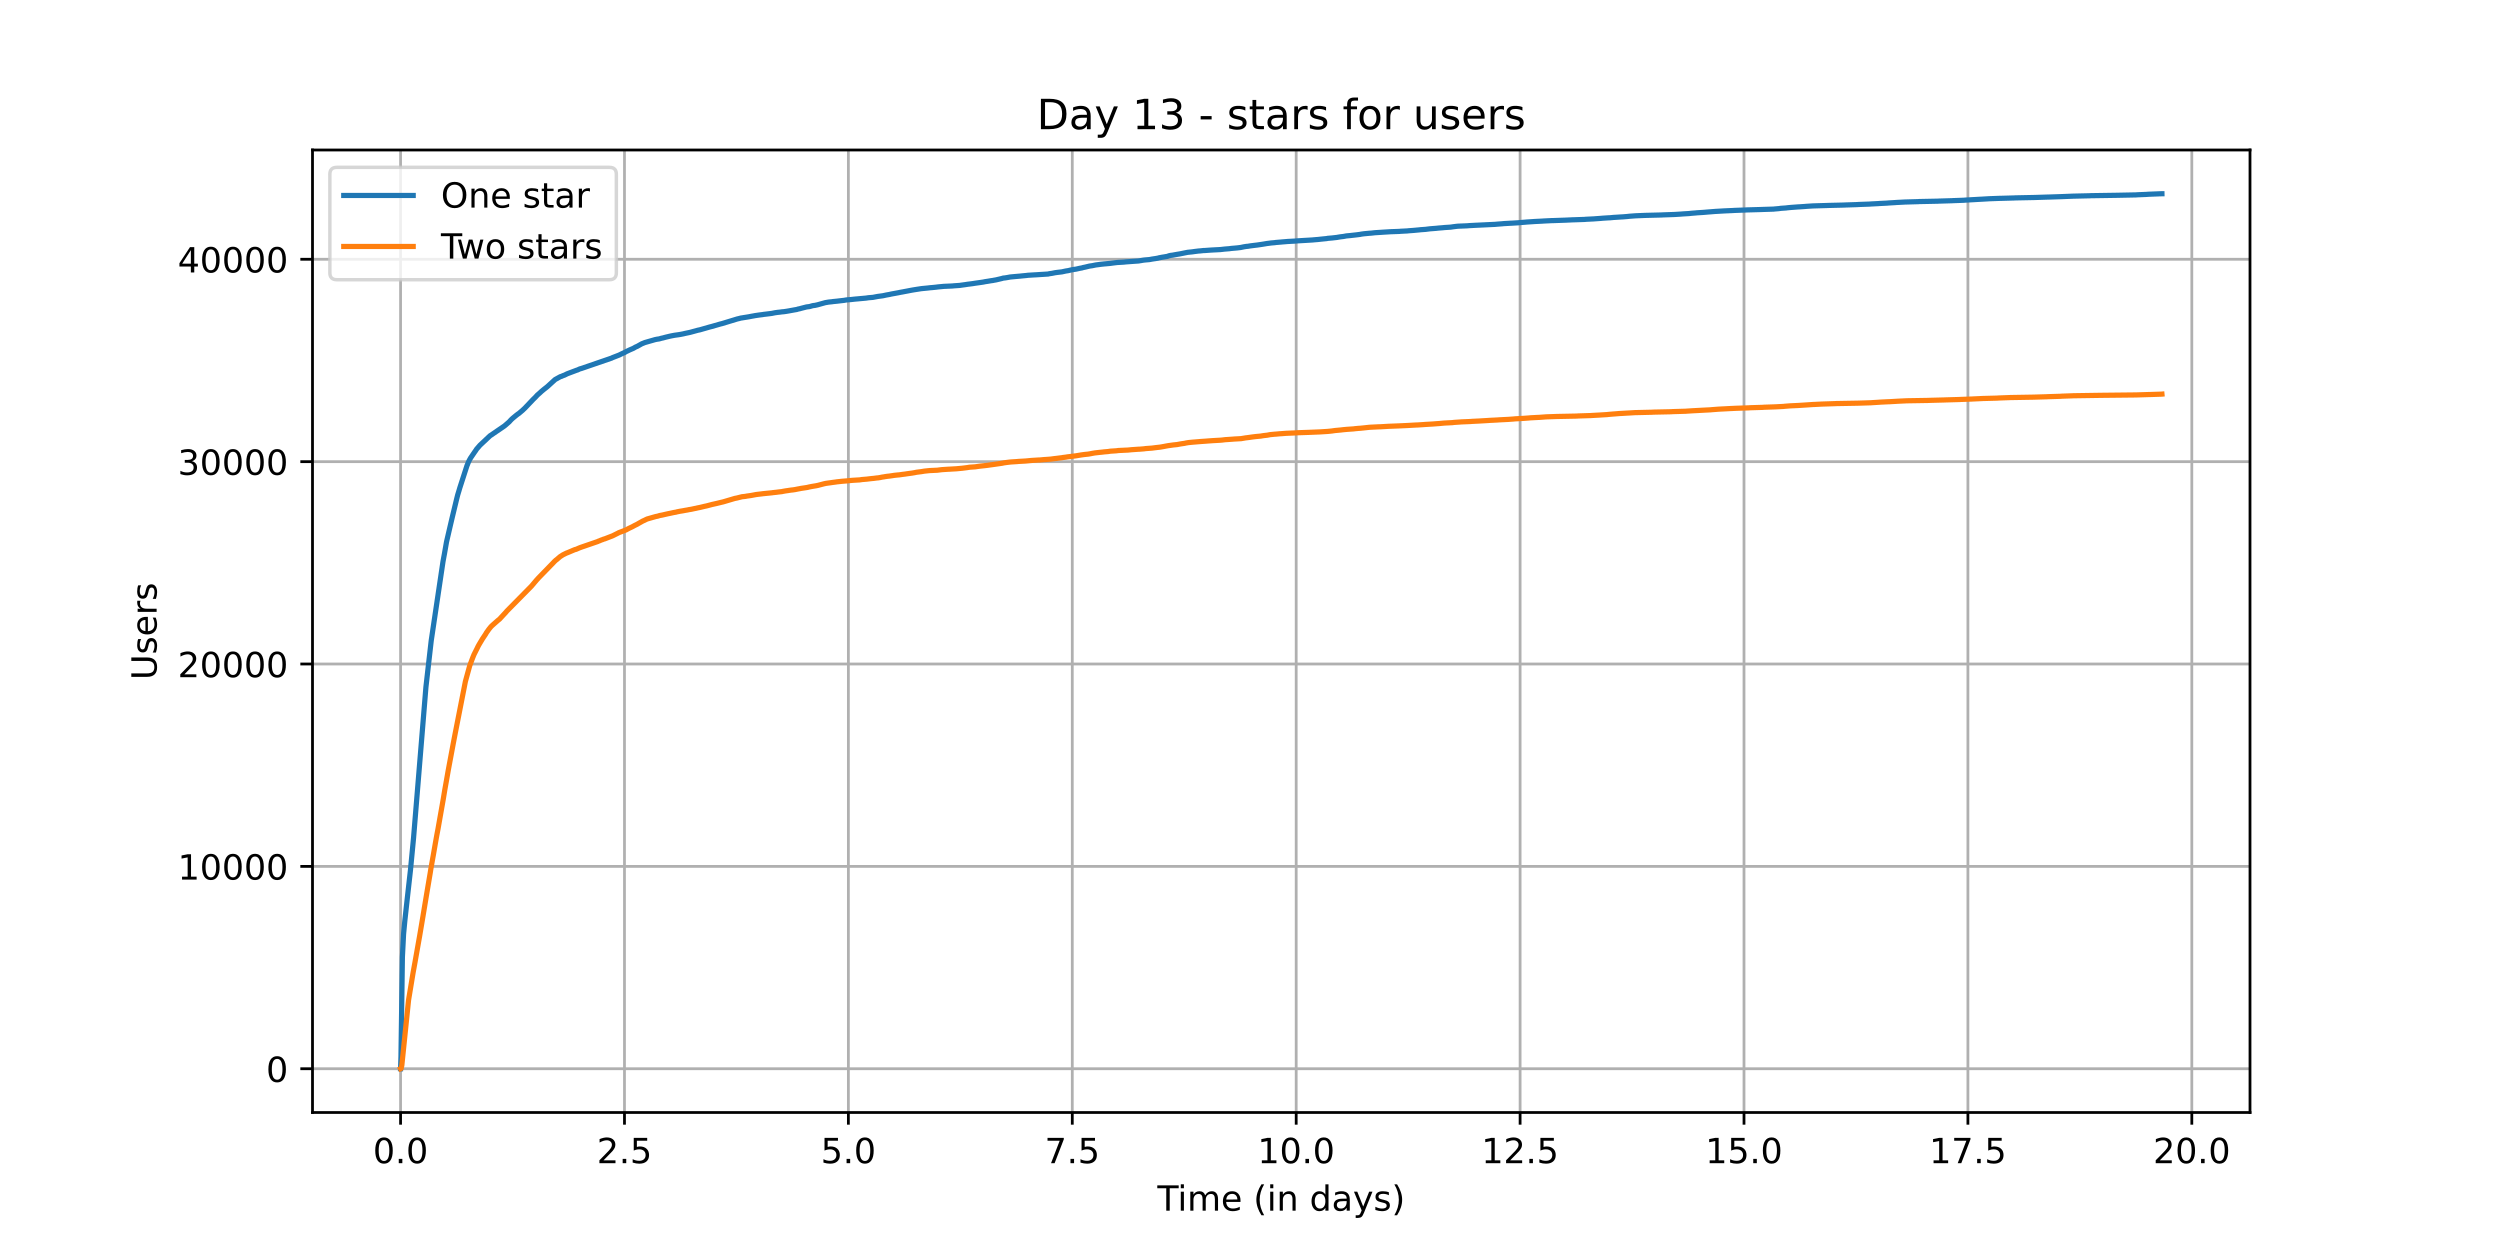 <?xml version="1.0" encoding="utf-8" standalone="no"?>
<!DOCTYPE svg PUBLIC "-//W3C//DTD SVG 1.1//EN"
  "http://www.w3.org/Graphics/SVG/1.1/DTD/svg11.dtd">
<!-- Created with matplotlib (https://matplotlib.org/) -->
<svg height="360pt" version="1.1" viewBox="0 0 720 360" width="720pt" xmlns="http://www.w3.org/2000/svg" xmlns:xlink="http://www.w3.org/1999/xlink">
 <defs>
  <style type="text/css">*{stroke-linecap:butt;stroke-linejoin:round;}</style>
 </defs>
 <g id="figure_1">
  <g id="patch_1">
   <path d="M 0 360 
L 720 360 
L 720 0 
L 0 0 
z
" style="fill:#ffffff;"/>
  </g>
  <g id="axes_1">
   <g id="patch_2">
    <path d="M 90 320.4 
L 648 320.4 
L 648 43.2 
L 90 43.2 
z
" style="fill:#ffffff;"/>
   </g>
   <g id="matplotlib.axis_1">
    <g id="xtick_1">
     <g id="line2d_1">
      <path clip-path="url(#p077956a9ea)" d="M 115.364 320.4 
L 115.364 43.2 
" style="fill:none;stroke:#b0b0b0;stroke-linecap:square;stroke-width:0.8;"/>
     </g>
     <g id="line2d_2">
      <defs>
       <path d="M 0 0 
L 0 3.5 
" id="m0fccf41018" style="stroke:#000000;stroke-width:0.8;"/>
      </defs>
      <g>
       <use style="stroke:#000000;stroke-width:0.8;" x="115.364" xlink:href="#m0fccf41018" y="320.4"/>
      </g>
     </g>
     <g id="text_1">
      <!-- 0.0 -->
      <g transform="translate(107.412 334.998)scale(0.1 -0.1)">
       <defs>
        <path d="M 31.781 66.406 
Q 24.172 66.406 20.328 58.906 
Q 16.5 51.422 16.5 36.375 
Q 16.5 21.391 20.328 13.891 
Q 24.172 6.391 31.781 6.391 
Q 39.453 6.391 43.281 13.891 
Q 47.125 21.391 47.125 36.375 
Q 47.125 51.422 43.281 58.906 
Q 39.453 66.406 31.781 66.406 
z
M 31.781 74.219 
Q 44.047 74.219 50.516 64.516 
Q 56.984 54.828 56.984 36.375 
Q 56.984 17.969 50.516 8.266 
Q 44.047 -1.422 31.781 -1.422 
Q 19.531 -1.422 13.062 8.266 
Q 6.594 17.969 6.594 36.375 
Q 6.594 54.828 13.062 64.516 
Q 19.531 74.219 31.781 74.219 
z
" id="DejaVuSans-48"/>
        <path d="M 10.688 12.406 
L 21 12.406 
L 21 0 
L 10.688 0 
z
" id="DejaVuSans-46"/>
       </defs>
       <use xlink:href="#DejaVuSans-48"/>
       <use x="63.623" xlink:href="#DejaVuSans-46"/>
       <use x="95.41" xlink:href="#DejaVuSans-48"/>
      </g>
     </g>
    </g>
    <g id="xtick_2">
     <g id="line2d_3">
      <path clip-path="url(#p077956a9ea)" d="M 179.849 320.4 
L 179.849 43.2 
" style="fill:none;stroke:#b0b0b0;stroke-linecap:square;stroke-width:0.8;"/>
     </g>
     <g id="line2d_4">
      <g>
       <use style="stroke:#000000;stroke-width:0.8;" x="179.849" xlink:href="#m0fccf41018" y="320.4"/>
      </g>
     </g>
     <g id="text_2">
      <!-- 2.5 -->
      <g transform="translate(171.897 334.998)scale(0.1 -0.1)">
       <defs>
        <path d="M 19.188 8.297 
L 53.609 8.297 
L 53.609 0 
L 7.328 0 
L 7.328 8.297 
Q 12.938 14.109 22.625 23.891 
Q 32.328 33.688 34.812 36.531 
Q 39.547 41.844 41.422 45.531 
Q 43.312 49.219 43.312 52.781 
Q 43.312 58.594 39.234 62.25 
Q 35.156 65.922 28.609 65.922 
Q 23.969 65.922 18.812 64.312 
Q 13.672 62.703 7.812 59.422 
L 7.812 69.391 
Q 13.766 71.781 18.938 73 
Q 24.125 74.219 28.422 74.219 
Q 39.75 74.219 46.484 68.547 
Q 53.219 62.891 53.219 53.422 
Q 53.219 48.922 51.531 44.891 
Q 49.859 40.875 45.406 35.406 
Q 44.188 33.984 37.641 27.219 
Q 31.109 20.453 19.188 8.297 
z
" id="DejaVuSans-50"/>
        <path d="M 10.797 72.906 
L 49.516 72.906 
L 49.516 64.594 
L 19.828 64.594 
L 19.828 46.734 
Q 21.969 47.469 24.109 47.828 
Q 26.266 48.188 28.422 48.188 
Q 40.625 48.188 47.75 41.5 
Q 54.891 34.812 54.891 23.391 
Q 54.891 11.625 47.562 5.094 
Q 40.234 -1.422 26.906 -1.422 
Q 22.312 -1.422 17.547 -0.641 
Q 12.797 0.141 7.719 1.703 
L 7.719 11.625 
Q 12.109 9.234 16.797 8.062 
Q 21.484 6.891 26.703 6.891 
Q 35.156 6.891 40.078 11.328 
Q 45.016 15.766 45.016 23.391 
Q 45.016 31 40.078 35.438 
Q 35.156 39.891 26.703 39.891 
Q 22.75 39.891 18.812 39.016 
Q 14.891 38.141 10.797 36.281 
z
" id="DejaVuSans-53"/>
       </defs>
       <use xlink:href="#DejaVuSans-50"/>
       <use x="63.623" xlink:href="#DejaVuSans-46"/>
       <use x="95.41" xlink:href="#DejaVuSans-53"/>
      </g>
     </g>
    </g>
    <g id="xtick_3">
     <g id="line2d_5">
      <path clip-path="url(#p077956a9ea)" d="M 244.333 320.4 
L 244.333 43.2 
" style="fill:none;stroke:#b0b0b0;stroke-linecap:square;stroke-width:0.8;"/>
     </g>
     <g id="line2d_6">
      <g>
       <use style="stroke:#000000;stroke-width:0.8;" x="244.333" xlink:href="#m0fccf41018" y="320.4"/>
      </g>
     </g>
     <g id="text_3">
      <!-- 5.0 -->
      <g transform="translate(236.382 334.998)scale(0.1 -0.1)">
       <use xlink:href="#DejaVuSans-53"/>
       <use x="63.623" xlink:href="#DejaVuSans-46"/>
       <use x="95.41" xlink:href="#DejaVuSans-48"/>
      </g>
     </g>
    </g>
    <g id="xtick_4">
     <g id="line2d_7">
      <path clip-path="url(#p077956a9ea)" d="M 308.818 320.4 
L 308.818 43.2 
" style="fill:none;stroke:#b0b0b0;stroke-linecap:square;stroke-width:0.8;"/>
     </g>
     <g id="line2d_8">
      <g>
       <use style="stroke:#000000;stroke-width:0.8;" x="308.818" xlink:href="#m0fccf41018" y="320.4"/>
      </g>
     </g>
     <g id="text_4">
      <!-- 7.5 -->
      <g transform="translate(300.867 334.998)scale(0.1 -0.1)">
       <defs>
        <path d="M 8.203 72.906 
L 55.078 72.906 
L 55.078 68.703 
L 28.609 0 
L 18.312 0 
L 43.219 64.594 
L 8.203 64.594 
z
" id="DejaVuSans-55"/>
       </defs>
       <use xlink:href="#DejaVuSans-55"/>
       <use x="63.623" xlink:href="#DejaVuSans-46"/>
       <use x="95.41" xlink:href="#DejaVuSans-53"/>
      </g>
     </g>
    </g>
    <g id="xtick_5">
     <g id="line2d_9">
      <path clip-path="url(#p077956a9ea)" d="M 373.303 320.4 
L 373.303 43.2 
" style="fill:none;stroke:#b0b0b0;stroke-linecap:square;stroke-width:0.8;"/>
     </g>
     <g id="line2d_10">
      <g>
       <use style="stroke:#000000;stroke-width:0.8;" x="373.303" xlink:href="#m0fccf41018" y="320.4"/>
      </g>
     </g>
     <g id="text_5">
      <!-- 10.0 -->
      <g transform="translate(362.171 334.998)scale(0.1 -0.1)">
       <defs>
        <path d="M 12.406 8.297 
L 28.516 8.297 
L 28.516 63.922 
L 10.984 60.406 
L 10.984 69.391 
L 28.422 72.906 
L 38.281 72.906 
L 38.281 8.297 
L 54.391 8.297 
L 54.391 0 
L 12.406 0 
z
" id="DejaVuSans-49"/>
       </defs>
       <use xlink:href="#DejaVuSans-49"/>
       <use x="63.623" xlink:href="#DejaVuSans-48"/>
       <use x="127.246" xlink:href="#DejaVuSans-46"/>
       <use x="159.033" xlink:href="#DejaVuSans-48"/>
      </g>
     </g>
    </g>
    <g id="xtick_6">
     <g id="line2d_11">
      <path clip-path="url(#p077956a9ea)" d="M 437.788 320.4 
L 437.788 43.2 
" style="fill:none;stroke:#b0b0b0;stroke-linecap:square;stroke-width:0.8;"/>
     </g>
     <g id="line2d_12">
      <g>
       <use style="stroke:#000000;stroke-width:0.8;" x="437.788" xlink:href="#m0fccf41018" y="320.4"/>
      </g>
     </g>
     <g id="text_6">
      <!-- 12.5 -->
      <g transform="translate(426.655 334.998)scale(0.1 -0.1)">
       <use xlink:href="#DejaVuSans-49"/>
       <use x="63.623" xlink:href="#DejaVuSans-50"/>
       <use x="127.246" xlink:href="#DejaVuSans-46"/>
       <use x="159.033" xlink:href="#DejaVuSans-53"/>
      </g>
     </g>
    </g>
    <g id="xtick_7">
     <g id="line2d_13">
      <path clip-path="url(#p077956a9ea)" d="M 502.273 320.4 
L 502.273 43.2 
" style="fill:none;stroke:#b0b0b0;stroke-linecap:square;stroke-width:0.8;"/>
     </g>
     <g id="line2d_14">
      <g>
       <use style="stroke:#000000;stroke-width:0.8;" x="502.273" xlink:href="#m0fccf41018" y="320.4"/>
      </g>
     </g>
     <g id="text_7">
      <!-- 15.0 -->
      <g transform="translate(491.14 334.998)scale(0.1 -0.1)">
       <use xlink:href="#DejaVuSans-49"/>
       <use x="63.623" xlink:href="#DejaVuSans-53"/>
       <use x="127.246" xlink:href="#DejaVuSans-46"/>
       <use x="159.033" xlink:href="#DejaVuSans-48"/>
      </g>
     </g>
    </g>
    <g id="xtick_8">
     <g id="line2d_15">
      <path clip-path="url(#p077956a9ea)" d="M 566.758 320.4 
L 566.758 43.2 
" style="fill:none;stroke:#b0b0b0;stroke-linecap:square;stroke-width:0.8;"/>
     </g>
     <g id="line2d_16">
      <g>
       <use style="stroke:#000000;stroke-width:0.8;" x="566.758" xlink:href="#m0fccf41018" y="320.4"/>
      </g>
     </g>
     <g id="text_8">
      <!-- 17.5 -->
      <g transform="translate(555.625 334.998)scale(0.1 -0.1)">
       <use xlink:href="#DejaVuSans-49"/>
       <use x="63.623" xlink:href="#DejaVuSans-55"/>
       <use x="127.246" xlink:href="#DejaVuSans-46"/>
       <use x="159.033" xlink:href="#DejaVuSans-53"/>
      </g>
     </g>
    </g>
    <g id="xtick_9">
     <g id="line2d_17">
      <path clip-path="url(#p077956a9ea)" d="M 631.243 320.4 
L 631.243 43.2 
" style="fill:none;stroke:#b0b0b0;stroke-linecap:square;stroke-width:0.8;"/>
     </g>
     <g id="line2d_18">
      <g>
       <use style="stroke:#000000;stroke-width:0.8;" x="631.243" xlink:href="#m0fccf41018" y="320.4"/>
      </g>
     </g>
     <g id="text_9">
      <!-- 20.0 -->
      <g transform="translate(620.11 334.998)scale(0.1 -0.1)">
       <use xlink:href="#DejaVuSans-50"/>
       <use x="63.623" xlink:href="#DejaVuSans-48"/>
       <use x="127.246" xlink:href="#DejaVuSans-46"/>
       <use x="159.033" xlink:href="#DejaVuSans-48"/>
      </g>
     </g>
    </g>
    <g id="text_10">
     <!-- Time (in days) -->
     <g transform="translate(333.327 348.677)scale(0.1 -0.1)">
      <defs>
       <path d="M -0.297 72.906 
L 61.375 72.906 
L 61.375 64.594 
L 35.5 64.594 
L 35.5 0 
L 25.594 0 
L 25.594 64.594 
L -0.297 64.594 
z
" id="DejaVuSans-84"/>
       <path d="M 9.422 54.688 
L 18.406 54.688 
L 18.406 0 
L 9.422 0 
z
M 9.422 75.984 
L 18.406 75.984 
L 18.406 64.594 
L 9.422 64.594 
z
" id="DejaVuSans-105"/>
       <path d="M 52 44.188 
Q 55.375 50.25 60.062 53.125 
Q 64.75 56 71.094 56 
Q 79.641 56 84.281 50.016 
Q 88.922 44.047 88.922 33.016 
L 88.922 0 
L 79.891 0 
L 79.891 32.719 
Q 79.891 40.578 77.094 44.375 
Q 74.312 48.188 68.609 48.188 
Q 61.625 48.188 57.562 43.547 
Q 53.516 38.922 53.516 30.906 
L 53.516 0 
L 44.484 0 
L 44.484 32.719 
Q 44.484 40.625 41.703 44.406 
Q 38.922 48.188 33.109 48.188 
Q 26.219 48.188 22.156 43.531 
Q 18.109 38.875 18.109 30.906 
L 18.109 0 
L 9.078 0 
L 9.078 54.688 
L 18.109 54.688 
L 18.109 46.188 
Q 21.188 51.219 25.484 53.609 
Q 29.781 56 35.688 56 
Q 41.656 56 45.828 52.969 
Q 50 49.953 52 44.188 
z
" id="DejaVuSans-109"/>
       <path d="M 56.203 29.594 
L 56.203 25.203 
L 14.891 25.203 
Q 15.484 15.922 20.484 11.062 
Q 25.484 6.203 34.422 6.203 
Q 39.594 6.203 44.453 7.469 
Q 49.312 8.734 54.109 11.281 
L 54.109 2.781 
Q 49.266 0.734 44.188 -0.344 
Q 39.109 -1.422 33.891 -1.422 
Q 20.797 -1.422 13.156 6.188 
Q 5.516 13.812 5.516 26.812 
Q 5.516 40.234 12.766 48.109 
Q 20.016 56 32.328 56 
Q 43.359 56 49.781 48.891 
Q 56.203 41.797 56.203 29.594 
z
M 47.219 32.234 
Q 47.125 39.594 43.094 43.984 
Q 39.062 48.391 32.422 48.391 
Q 24.906 48.391 20.391 44.141 
Q 15.875 39.891 15.188 32.172 
z
" id="DejaVuSans-101"/>
       <path id="DejaVuSans-32"/>
       <path d="M 31 75.875 
Q 24.469 64.656 21.281 53.656 
Q 18.109 42.672 18.109 31.391 
Q 18.109 20.125 21.312 9.062 
Q 24.516 -2 31 -13.188 
L 23.188 -13.188 
Q 15.875 -1.703 12.234 9.375 
Q 8.594 20.453 8.594 31.391 
Q 8.594 42.281 12.203 53.312 
Q 15.828 64.359 23.188 75.875 
z
" id="DejaVuSans-40"/>
       <path d="M 54.891 33.016 
L 54.891 0 
L 45.906 0 
L 45.906 32.719 
Q 45.906 40.484 42.875 44.328 
Q 39.844 48.188 33.797 48.188 
Q 26.516 48.188 22.312 43.547 
Q 18.109 38.922 18.109 30.906 
L 18.109 0 
L 9.078 0 
L 9.078 54.688 
L 18.109 54.688 
L 18.109 46.188 
Q 21.344 51.125 25.703 53.562 
Q 30.078 56 35.797 56 
Q 45.219 56 50.047 50.172 
Q 54.891 44.344 54.891 33.016 
z
" id="DejaVuSans-110"/>
       <path d="M 45.406 46.391 
L 45.406 75.984 
L 54.391 75.984 
L 54.391 0 
L 45.406 0 
L 45.406 8.203 
Q 42.578 3.328 38.25 0.953 
Q 33.938 -1.422 27.875 -1.422 
Q 17.969 -1.422 11.734 6.484 
Q 5.516 14.406 5.516 27.297 
Q 5.516 40.188 11.734 48.094 
Q 17.969 56 27.875 56 
Q 33.938 56 38.25 53.625 
Q 42.578 51.266 45.406 46.391 
z
M 14.797 27.297 
Q 14.797 17.391 18.875 11.75 
Q 22.953 6.109 30.078 6.109 
Q 37.203 6.109 41.297 11.75 
Q 45.406 17.391 45.406 27.297 
Q 45.406 37.203 41.297 42.844 
Q 37.203 48.484 30.078 48.484 
Q 22.953 48.484 18.875 42.844 
Q 14.797 37.203 14.797 27.297 
z
" id="DejaVuSans-100"/>
       <path d="M 34.281 27.484 
Q 23.391 27.484 19.188 25 
Q 14.984 22.516 14.984 16.5 
Q 14.984 11.719 18.141 8.906 
Q 21.297 6.109 26.703 6.109 
Q 34.188 6.109 38.703 11.406 
Q 43.219 16.703 43.219 25.484 
L 43.219 27.484 
z
M 52.203 31.203 
L 52.203 0 
L 43.219 0 
L 43.219 8.297 
Q 40.141 3.328 35.547 0.953 
Q 30.953 -1.422 24.312 -1.422 
Q 15.922 -1.422 10.953 3.297 
Q 6 8.016 6 15.922 
Q 6 25.141 12.172 29.828 
Q 18.359 34.516 30.609 34.516 
L 43.219 34.516 
L 43.219 35.406 
Q 43.219 41.609 39.141 45 
Q 35.062 48.391 27.688 48.391 
Q 23 48.391 18.547 47.266 
Q 14.109 46.141 10.016 43.891 
L 10.016 52.203 
Q 14.938 54.109 19.578 55.047 
Q 24.219 56 28.609 56 
Q 40.484 56 46.344 49.844 
Q 52.203 43.703 52.203 31.203 
z
" id="DejaVuSans-97"/>
       <path d="M 32.172 -5.078 
Q 28.375 -14.844 24.75 -17.812 
Q 21.141 -20.797 15.094 -20.797 
L 7.906 -20.797 
L 7.906 -13.281 
L 13.188 -13.281 
Q 16.891 -13.281 18.938 -11.516 
Q 21 -9.766 23.484 -3.219 
L 25.094 0.875 
L 2.984 54.688 
L 12.5 54.688 
L 29.594 11.922 
L 46.688 54.688 
L 56.203 54.688 
z
" id="DejaVuSans-121"/>
       <path d="M 44.281 53.078 
L 44.281 44.578 
Q 40.484 46.531 36.375 47.5 
Q 32.281 48.484 27.875 48.484 
Q 21.188 48.484 17.844 46.438 
Q 14.5 44.391 14.5 40.281 
Q 14.5 37.156 16.891 35.375 
Q 19.281 33.594 26.516 31.984 
L 29.594 31.297 
Q 39.156 29.25 43.188 25.516 
Q 47.219 21.781 47.219 15.094 
Q 47.219 7.469 41.188 3.016 
Q 35.156 -1.422 24.609 -1.422 
Q 20.219 -1.422 15.453 -0.562 
Q 10.688 0.297 5.422 2 
L 5.422 11.281 
Q 10.406 8.688 15.234 7.391 
Q 20.062 6.109 24.812 6.109 
Q 31.156 6.109 34.562 8.281 
Q 37.984 10.453 37.984 14.406 
Q 37.984 18.062 35.516 20.016 
Q 33.062 21.969 24.703 23.781 
L 21.578 24.516 
Q 13.234 26.266 9.516 29.906 
Q 5.812 33.547 5.812 39.891 
Q 5.812 47.609 11.281 51.797 
Q 16.75 56 26.812 56 
Q 31.781 56 36.172 55.266 
Q 40.578 54.547 44.281 53.078 
z
" id="DejaVuSans-115"/>
       <path d="M 8.016 75.875 
L 15.828 75.875 
Q 23.141 64.359 26.781 53.312 
Q 30.422 42.281 30.422 31.391 
Q 30.422 20.453 26.781 9.375 
Q 23.141 -1.703 15.828 -13.188 
L 8.016 -13.188 
Q 14.5 -2 17.703 9.062 
Q 20.906 20.125 20.906 31.391 
Q 20.906 42.672 17.703 53.656 
Q 14.5 64.656 8.016 75.875 
z
" id="DejaVuSans-41"/>
      </defs>
      <use xlink:href="#DejaVuSans-84"/>
      <use x="57.959" xlink:href="#DejaVuSans-105"/>
      <use x="85.742" xlink:href="#DejaVuSans-109"/>
      <use x="183.154" xlink:href="#DejaVuSans-101"/>
      <use x="244.678" xlink:href="#DejaVuSans-32"/>
      <use x="276.465" xlink:href="#DejaVuSans-40"/>
      <use x="315.479" xlink:href="#DejaVuSans-105"/>
      <use x="343.262" xlink:href="#DejaVuSans-110"/>
      <use x="406.641" xlink:href="#DejaVuSans-32"/>
      <use x="438.428" xlink:href="#DejaVuSans-100"/>
      <use x="501.904" xlink:href="#DejaVuSans-97"/>
      <use x="563.184" xlink:href="#DejaVuSans-121"/>
      <use x="622.363" xlink:href="#DejaVuSans-115"/>
      <use x="674.463" xlink:href="#DejaVuSans-41"/>
     </g>
    </g>
   </g>
   <g id="matplotlib.axis_2">
    <g id="ytick_1">
     <g id="line2d_19">
      <path clip-path="url(#p077956a9ea)" d="M 90 307.8 
L 648 307.8 
" style="fill:none;stroke:#b0b0b0;stroke-linecap:square;stroke-width:0.8;"/>
     </g>
     <g id="line2d_20">
      <defs>
       <path d="M 0 0 
L -3.5 0 
" id="m2da59c1a94" style="stroke:#000000;stroke-width:0.8;"/>
      </defs>
      <g>
       <use style="stroke:#000000;stroke-width:0.8;" x="90" xlink:href="#m2da59c1a94" y="307.8"/>
      </g>
     </g>
     <g id="text_11">
      <!-- 0 -->
      <g transform="translate(76.638 311.599)scale(0.1 -0.1)">
       <use xlink:href="#DejaVuSans-48"/>
      </g>
     </g>
    </g>
    <g id="ytick_2">
     <g id="line2d_21">
      <path clip-path="url(#p077956a9ea)" d="M 90 249.518 
L 648 249.518 
" style="fill:none;stroke:#b0b0b0;stroke-linecap:square;stroke-width:0.8;"/>
     </g>
     <g id="line2d_22">
      <g>
       <use style="stroke:#000000;stroke-width:0.8;" x="90" xlink:href="#m2da59c1a94" y="249.518"/>
      </g>
     </g>
     <g id="text_12">
      <!-- 10000 -->
      <g transform="translate(51.188 253.317)scale(0.1 -0.1)">
       <use xlink:href="#DejaVuSans-49"/>
       <use x="63.623" xlink:href="#DejaVuSans-48"/>
       <use x="127.246" xlink:href="#DejaVuSans-48"/>
       <use x="190.869" xlink:href="#DejaVuSans-48"/>
       <use x="254.492" xlink:href="#DejaVuSans-48"/>
      </g>
     </g>
    </g>
    <g id="ytick_3">
     <g id="line2d_23">
      <path clip-path="url(#p077956a9ea)" d="M 90 191.236 
L 648 191.236 
" style="fill:none;stroke:#b0b0b0;stroke-linecap:square;stroke-width:0.8;"/>
     </g>
     <g id="line2d_24">
      <g>
       <use style="stroke:#000000;stroke-width:0.8;" x="90" xlink:href="#m2da59c1a94" y="191.236"/>
      </g>
     </g>
     <g id="text_13">
      <!-- 20000 -->
      <g transform="translate(51.188 195.035)scale(0.1 -0.1)">
       <use xlink:href="#DejaVuSans-50"/>
       <use x="63.623" xlink:href="#DejaVuSans-48"/>
       <use x="127.246" xlink:href="#DejaVuSans-48"/>
       <use x="190.869" xlink:href="#DejaVuSans-48"/>
       <use x="254.492" xlink:href="#DejaVuSans-48"/>
      </g>
     </g>
    </g>
    <g id="ytick_4">
     <g id="line2d_25">
      <path clip-path="url(#p077956a9ea)" d="M 90 132.954 
L 648 132.954 
" style="fill:none;stroke:#b0b0b0;stroke-linecap:square;stroke-width:0.8;"/>
     </g>
     <g id="line2d_26">
      <g>
       <use style="stroke:#000000;stroke-width:0.8;" x="90" xlink:href="#m2da59c1a94" y="132.954"/>
      </g>
     </g>
     <g id="text_14">
      <!-- 30000 -->
      <g transform="translate(51.188 136.753)scale(0.1 -0.1)">
       <defs>
        <path d="M 40.578 39.312 
Q 47.656 37.797 51.625 33 
Q 55.609 28.219 55.609 21.188 
Q 55.609 10.406 48.188 4.484 
Q 40.766 -1.422 27.094 -1.422 
Q 22.516 -1.422 17.656 -0.516 
Q 12.797 0.391 7.625 2.203 
L 7.625 11.719 
Q 11.719 9.328 16.594 8.109 
Q 21.484 6.891 26.812 6.891 
Q 36.078 6.891 40.938 10.547 
Q 45.797 14.203 45.797 21.188 
Q 45.797 27.641 41.281 31.266 
Q 36.766 34.906 28.719 34.906 
L 20.219 34.906 
L 20.219 43.016 
L 29.109 43.016 
Q 36.375 43.016 40.234 45.922 
Q 44.094 48.828 44.094 54.297 
Q 44.094 59.906 40.109 62.906 
Q 36.141 65.922 28.719 65.922 
Q 24.656 65.922 20.016 65.031 
Q 15.375 64.156 9.812 62.312 
L 9.812 71.094 
Q 15.438 72.656 20.344 73.438 
Q 25.25 74.219 29.594 74.219 
Q 40.828 74.219 47.359 69.109 
Q 53.906 64.016 53.906 55.328 
Q 53.906 49.266 50.438 45.094 
Q 46.969 40.922 40.578 39.312 
z
" id="DejaVuSans-51"/>
       </defs>
       <use xlink:href="#DejaVuSans-51"/>
       <use x="63.623" xlink:href="#DejaVuSans-48"/>
       <use x="127.246" xlink:href="#DejaVuSans-48"/>
       <use x="190.869" xlink:href="#DejaVuSans-48"/>
       <use x="254.492" xlink:href="#DejaVuSans-48"/>
      </g>
     </g>
    </g>
    <g id="ytick_5">
     <g id="line2d_27">
      <path clip-path="url(#p077956a9ea)" d="M 90 74.672 
L 648 74.672 
" style="fill:none;stroke:#b0b0b0;stroke-linecap:square;stroke-width:0.8;"/>
     </g>
     <g id="line2d_28">
      <g>
       <use style="stroke:#000000;stroke-width:0.8;" x="90" xlink:href="#m2da59c1a94" y="74.672"/>
      </g>
     </g>
     <g id="text_15">
      <!-- 40000 -->
      <g transform="translate(51.188 78.471)scale(0.1 -0.1)">
       <defs>
        <path d="M 37.797 64.312 
L 12.891 25.391 
L 37.797 25.391 
z
M 35.203 72.906 
L 47.609 72.906 
L 47.609 25.391 
L 58.016 25.391 
L 58.016 17.188 
L 47.609 17.188 
L 47.609 0 
L 37.797 0 
L 37.797 17.188 
L 4.891 17.188 
L 4.891 26.703 
z
" id="DejaVuSans-52"/>
       </defs>
       <use xlink:href="#DejaVuSans-52"/>
       <use x="63.623" xlink:href="#DejaVuSans-48"/>
       <use x="127.246" xlink:href="#DejaVuSans-48"/>
       <use x="190.869" xlink:href="#DejaVuSans-48"/>
       <use x="254.492" xlink:href="#DejaVuSans-48"/>
      </g>
     </g>
    </g>
    <g id="text_16">
     <!-- Users -->
     <g transform="translate(45.108 195.801)rotate(-90)scale(0.1 -0.1)">
      <defs>
       <path d="M 8.688 72.906 
L 18.609 72.906 
L 18.609 28.609 
Q 18.609 16.891 22.844 11.734 
Q 27.094 6.594 36.625 6.594 
Q 46.094 6.594 50.344 11.734 
Q 54.594 16.891 54.594 28.609 
L 54.594 72.906 
L 64.5 72.906 
L 64.5 27.391 
Q 64.5 13.141 57.438 5.859 
Q 50.391 -1.422 36.625 -1.422 
Q 22.797 -1.422 15.734 5.859 
Q 8.688 13.141 8.688 27.391 
z
" id="DejaVuSans-85"/>
       <path d="M 41.109 46.297 
Q 39.594 47.172 37.812 47.578 
Q 36.031 48 33.891 48 
Q 26.266 48 22.188 43.047 
Q 18.109 38.094 18.109 28.812 
L 18.109 0 
L 9.078 0 
L 9.078 54.688 
L 18.109 54.688 
L 18.109 46.188 
Q 20.953 51.172 25.484 53.578 
Q 30.031 56 36.531 56 
Q 37.453 56 38.578 55.875 
Q 39.703 55.766 41.062 55.516 
z
" id="DejaVuSans-114"/>
      </defs>
      <use xlink:href="#DejaVuSans-85"/>
      <use x="73.193" xlink:href="#DejaVuSans-115"/>
      <use x="125.293" xlink:href="#DejaVuSans-101"/>
      <use x="186.816" xlink:href="#DejaVuSans-114"/>
      <use x="227.93" xlink:href="#DejaVuSans-115"/>
     </g>
    </g>
   </g>
   <g id="line2d_29">
    <path clip-path="url(#p077956a9ea)" d="M 115.364 307.8 
L 115.481 304.221 
L 115.889 275.64 
L 116.227 269.002 
L 116.599 265.085 
L 117.31 258.633 
L 118.215 250.573 
L 119.102 241.341 
L 122.67 197.851 
L 124.197 184.481 
L 127.588 161.693 
L 127.997 159.501 
L 128.6 156.057 
L 129.86 150.631 
L 130.269 148.894 
L 131.494 143.806 
L 131.813 142.541 
L 132.186 141.317 
L 132.417 140.525 
L 134.511 134.044 
L 134.565 133.956 
L 134.849 133.21 
L 135.168 132.546 
L 135.541 131.881 
L 136.802 130.028 
L 136.961 129.818 
L 137.245 129.369 
L 137.991 128.507 
L 138.222 128.239 
L 141.133 125.5 
L 141.31 125.389 
L 145.287 122.673 
L 146.458 121.659 
L 146.636 121.507 
L 147.027 121.07 
L 147.399 120.691 
L 147.683 120.441 
L 148.678 119.619 
L 148.908 119.438 
L 149.228 119.199 
L 149.405 119.094 
L 150.526 118.144 
L 150.686 117.987 
L 151.147 117.556 
L 153.491 115.085 
L 153.686 114.892 
L 154.112 114.484 
L 154.84 113.692 
L 155 113.581 
L 155.213 113.383 
L 155.408 113.219 
L 155.905 112.753 
L 156.669 112.118 
L 157.414 111.535 
L 157.645 111.349 
L 159.865 109.32 
L 160.06 109.21 
L 161.356 108.493 
L 161.712 108.388 
L 161.925 108.289 
L 162.173 108.178 
L 162.617 108.021 
L 163.257 107.694 
L 163.523 107.584 
L 166.097 106.616 
L 166.31 106.558 
L 166.985 106.243 
L 167.411 106.132 
L 176.185 103.119 
L 176.345 103.02 
L 178.298 102.262 
L 179.079 101.878 
L 179.966 101.481 
L 180.357 101.243 
L 180.605 101.132 
L 181.369 100.765 
L 182.381 100.333 
L 182.576 100.223 
L 182.967 99.995 
L 183.18 99.885 
L 183.464 99.78 
L 184.867 98.993 
L 185.169 98.882 
L 185.719 98.655 
L 188.685 97.804 
L 189.236 97.693 
L 189.839 97.606 
L 190.23 97.495 
L 190.443 97.431 
L 190.958 97.32 
L 191.295 97.227 
L 191.703 97.116 
L 192.946 96.819 
L 193.478 96.708 
L 194.277 96.557 
L 195.023 96.452 
L 195.254 96.423 
L 195.946 96.312 
L 196.816 96.143 
L 197.259 96.032 
L 198.236 95.828 
L 198.75 95.717 
L 200.987 95.105 
L 201.538 94.995 
L 204.467 94.155 
L 204.911 94.045 
L 207.468 93.31 
L 207.93 93.2 
L 212.335 91.859 
L 212.779 91.76 
L 212.974 91.708 
L 213.382 91.597 
L 213.613 91.568 
L 214.288 91.457 
L 214.962 91.352 
L 215.637 91.241 
L 216.507 91.072 
L 217.111 90.967 
L 217.395 90.909 
L 218.14 90.798 
L 218.744 90.711 
L 219.649 90.6 
L 219.916 90.548 
L 220.857 90.437 
L 221.426 90.367 
L 222.278 90.256 
L 223.202 90.07 
L 223.983 89.959 
L 224.48 89.912 
L 225.279 89.802 
L 225.705 89.773 
L 226.468 89.662 
L 227.196 89.539 
L 227.782 89.429 
L 228.048 89.382 
L 228.847 89.236 
L 229.469 89.132 
L 229.841 89.009 
L 230.374 88.904 
L 230.729 88.799 
L 232.273 88.403 
L 233.143 88.292 
L 233.498 88.193 
L 233.871 88.082 
L 234.173 88.012 
L 234.706 87.948 
L 235.186 87.843 
L 235.505 87.768 
L 237.69 87.162 
L 238.312 87.057 
L 238.596 87.004 
L 239.625 86.899 
L 239.892 86.853 
L 241.028 86.742 
L 241.56 86.678 
L 242.519 86.567 
L 243.052 86.509 
L 243.673 86.398 
L 243.904 86.369 
L 245.146 86.264 
L 245.377 86.235 
L 246.406 86.124 
L 246.85 86.089 
L 247.969 85.984 
L 248.181 85.967 
L 249.406 85.856 
L 250.081 85.751 
L 251.412 85.64 
L 252.247 85.477 
L 252.85 85.366 
L 253.436 85.291 
L 254.253 85.18 
L 255.282 84.959 
L 255.921 84.848 
L 256.205 84.795 
L 256.667 84.685 
L 257.412 84.551 
L 258.016 84.44 
L 258.779 84.3 
L 259.295 84.189 
L 260.023 84.061 
L 260.591 83.95 
L 261.372 83.805 
L 261.923 83.694 
L 262.74 83.542 
L 263.397 83.432 
L 264.072 83.327 
L 264.783 83.216 
L 265.404 83.123 
L 266.558 83.012 
L 267.038 82.965 
L 267.996 82.855 
L 268.422 82.825 
L 269.523 82.715 
L 270.091 82.639 
L 271.263 82.528 
L 271.778 82.476 
L 274.245 82.365 
L 274.76 82.313 
L 276.375 82.202 
L 276.642 82.161 
L 277.441 82.05 
L 278.009 81.974 
L 278.683 81.864 
L 279.234 81.8 
L 280.086 81.689 
L 280.778 81.578 
L 281.559 81.467 
L 281.808 81.432 
L 282.589 81.322 
L 283.228 81.223 
L 283.761 81.112 
L 284.4 81.019 
L 285.057 80.908 
L 285.323 80.861 
L 286.033 80.762 
L 286.193 80.721 
L 286.832 80.611 
L 288.075 80.319 
L 288.536 80.209 
L 288.909 80.092 
L 289.406 80.045 
L 290.098 79.935 
L 290.932 79.777 
L 292.104 79.667 
L 292.566 79.626 
L 293.844 79.515 
L 294.376 79.457 
L 295.53 79.346 
L 296.08 79.276 
L 297.926 79.165 
L 298.317 79.148 
L 299.897 79.043 
L 300.11 79.031 
L 301.867 78.92 
L 302.187 78.833 
L 302.968 78.722 
L 303.891 78.536 
L 304.672 78.431 
L 304.903 78.408 
L 305.826 78.297 
L 306.909 78.058 
L 307.619 77.947 
L 307.92 77.877 
L 308.364 77.767 
L 309.145 77.621 
L 309.909 77.51 
L 310.974 77.271 
L 311.595 77.16 
L 311.95 77.05 
L 312.501 76.939 
L 313.779 76.63 
L 314.56 76.519 
L 315.536 76.315 
L 316.389 76.205 
L 317.01 76.117 
L 318.075 76.006 
L 318.554 75.966 
L 319.744 75.855 
L 320.347 75.773 
L 321.217 75.663 
L 321.767 75.598 
L 323.667 75.488 
L 324.217 75.424 
L 325.726 75.313 
L 326.187 75.278 
L 327.857 75.167 
L 328.585 75.045 
L 329.224 74.934 
L 329.775 74.87 
L 331.035 74.759 
L 331.834 74.608 
L 332.543 74.503 
L 332.721 74.479 
L 333.449 74.351 
L 333.839 74.24 
L 334.088 74.2 
L 334.656 74.089 
L 335.313 73.984 
L 335.952 73.873 
L 336.183 73.844 
L 336.431 73.745 
L 336.662 73.663 
L 337.159 73.553 
L 337.692 73.489 
L 338.296 73.378 
L 339.077 73.238 
L 339.77 73.127 
L 340.64 72.952 
L 341.173 72.842 
L 342.061 72.667 
L 343.09 72.562 
L 343.321 72.539 
L 344.103 72.428 
L 344.333 72.399 
L 345.221 72.288 
L 345.629 72.265 
L 346.624 72.154 
L 346.996 72.148 
L 348.523 72.037 
L 348.967 72.008 
L 351.061 71.898 
L 351.487 71.874 
L 352.411 71.769 
L 352.641 71.74 
L 354.026 71.629 
L 354.612 71.548 
L 355.889 71.437 
L 356.386 71.39 
L 357.292 71.28 
L 358.268 71.076 
L 358.978 70.965 
L 359.422 70.93 
L 360.061 70.819 
L 360.647 70.744 
L 361.535 70.633 
L 362.05 70.575 
L 362.795 70.464 
L 363.435 70.371 
L 364.127 70.26 
L 364.838 70.137 
L 365.708 70.027 
L 365.956 69.986 
L 367.164 69.881 
L 367.43 69.834 
L 368.78 69.724 
L 369.277 69.677 
L 370.555 69.572 
L 370.786 69.549 
L 372.881 69.438 
L 373.395 69.386 
L 375.188 69.275 
L 375.596 69.252 
L 377.478 69.141 
L 377.886 69.117 
L 379.094 69.007 
L 379.52 68.978 
L 380.296 68.89 
L 380.993 68.82 
L 382.091 68.709 
L 382.375 68.645 
L 383.653 68.535 
L 384.167 68.476 
L 385.09 68.371 
L 385.374 68.313 
L 386.031 68.208 
L 386.936 68.098 
L 387.735 67.946 
L 388.925 67.835 
L 389.457 67.771 
L 390.487 67.66 
L 391.038 67.59 
L 391.784 67.491 
L 391.979 67.439 
L 392.778 67.328 
L 393.258 67.282 
L 394.43 67.171 
L 394.856 67.148 
L 395.779 67.043 
L 396.01 67.019 
L 397.733 66.909 
L 398.159 66.879 
L 399.952 66.769 
L 400.377 66.74 
L 403.111 66.64 
L 403.289 66.611 
L 405.365 66.506 
L 405.632 66.466 
L 407.141 66.355 
L 407.638 66.308 
L 408.809 66.198 
L 409.058 66.163 
L 410.602 66.052 
L 410.851 66.017 
L 411.738 65.906 
L 412.218 65.865 
L 413.638 65.755 
L 414.152 65.696 
L 415.502 65.586 
L 415.999 65.533 
L 417.633 65.428 
L 417.864 65.405 
L 418.485 65.312 
L 419.355 65.201 
L 419.888 65.143 
L 422.587 65.032 
L 423.066 64.985 
L 425.09 64.875 
L 425.498 64.857 
L 427.859 64.746 
L 428.267 64.723 
L 430.629 64.612 
L 431.143 64.56 
L 432.617 64.449 
L 433.114 64.397 
L 435.084 64.286 
L 435.492 64.268 
L 437.285 64.158 
L 437.8 64.099 
L 439.238 63.989 
L 439.735 63.942 
L 441.458 63.831 
L 441.902 63.796 
L 444.121 63.686 
L 444.583 63.651 
L 446.838 63.54 
L 447.211 63.534 
L 450.334 63.423 
L 450.725 63.412 
L 453.068 63.301 
L 453.441 63.295 
L 456.459 63.19 
L 456.707 63.155 
L 458.997 63.044 
L 459.477 63.004 
L 461.039 62.893 
L 461.536 62.846 
L 463.24 62.736 
L 463.613 62.724 
L 464.785 62.613 
L 465.211 62.59 
L 466.933 62.479 
L 467.324 62.462 
L 468.691 62.351 
L 469.223 62.287 
L 470.679 62.176 
L 471.122 62.147 
L 473.767 62.036 
L 474.14 62.025 
L 478.472 61.914 
L 478.898 61.89 
L 482.004 61.78 
L 482.413 61.762 
L 484.171 61.652 
L 484.65 61.611 
L 486.372 61.506 
L 486.603 61.483 
L 487.135 61.424 
L 488.449 61.319 
L 488.68 61.29 
L 490.437 61.179 
L 490.881 61.144 
L 492.159 61.034 
L 492.586 61.005 
L 493.953 60.894 
L 494.361 60.871 
L 496.278 60.76 
L 496.686 60.736 
L 499.136 60.626 
L 499.562 60.597 
L 502.598 60.486 
L 503.024 60.457 
L 507.054 60.346 
L 507.445 60.329 
L 510.782 60.224 
L 511.014 60.194 
L 512.292 60.084 
L 512.913 59.996 
L 514.44 59.891 
L 514.706 59.845 
L 515.896 59.734 
L 516.322 59.705 
L 517.796 59.594 
L 518.187 59.577 
L 519.786 59.466 
L 520.247 59.425 
L 521.952 59.314 
L 522.361 59.297 
L 526.071 59.186 
L 526.461 59.169 
L 531.042 59.058 
L 531.468 59.035 
L 534.858 58.924 
L 535.302 58.889 
L 538.427 58.778 
L 538.87 58.743 
L 541.001 58.633 
L 541.232 58.609 
L 543.469 58.498 
L 543.966 58.452 
L 545.831 58.341 
L 546.062 58.318 
L 548.193 58.207 
L 548.601 58.184 
L 552.453 58.073 
L 552.684 58.05 
L 558.045 57.939 
L 558.454 57.916 
L 562.147 57.805 
L 562.556 57.782 
L 565.573 57.671 
L 566.053 57.63 
L 567.953 57.519 
L 568.379 57.496 
L 570.314 57.385 
L 570.705 57.368 
L 572.588 57.257 
L 572.801 57.24 
L 575.819 57.129 
L 576.174 57.123 
L 580.098 57.012 
L 580.524 56.989 
L 585.938 56.878 
L 586.311 56.867 
L 589.773 56.756 
L 590.128 56.75 
L 593.465 56.639 
L 593.873 56.622 
L 596.644 56.511 
L 597.035 56.494 
L 601.775 56.383 
L 602.184 56.36 
L 609.32 56.249 
L 609.675 56.243 
L 615.143 56.132 
L 615.587 56.097 
L 618.233 55.987 
L 618.694 55.946 
L 621.517 55.835 
L 621.943 55.812 
L 622.636 55.8 
L 622.636 55.8 
" style="fill:none;stroke:#1f77b4;stroke-linecap:square;stroke-width:1.5;"/>
   </g>
   <g id="line2d_30">
    <path clip-path="url(#p077956a9ea)" d="M 115.364 307.8 
L 115.516 307.73 
L 115.73 306.786 
L 117.664 288.025 
L 118.96 280.186 
L 119.51 277.173 
L 120.842 269.637 
L 121.8 263.966 
L 122.724 258.406 
L 123.096 256.185 
L 123.931 251.237 
L 124.073 250.322 
L 124.57 247.513 
L 124.783 246.342 
L 125.44 242.553 
L 125.795 240.566 
L 126.114 238.899 
L 126.185 238.508 
L 127.659 230.151 
L 128.103 227.47 
L 128.582 224.783 
L 129.097 221.84 
L 130.57 213.966 
L 131.014 211.646 
L 134.032 196.266 
L 135.293 191.679 
L 135.488 191.166 
L 135.825 190.263 
L 136.18 189.324 
L 136.517 188.502 
L 137.44 186.667 
L 137.654 186.212 
L 137.938 185.693 
L 138.151 185.332 
L 138.932 184.021 
L 139.837 182.663 
L 140.121 182.167 
L 140.298 181.934 
L 140.76 181.275 
L 141.293 180.605 
L 141.594 180.285 
L 141.86 180.046 
L 142.038 179.883 
L 143.405 178.676 
L 143.654 178.484 
L 143.902 178.274 
L 144.204 177.942 
L 145.73 176.287 
L 145.979 175.983 
L 153.047 168.815 
L 154.521 167.072 
L 154.84 166.728 
L 155.124 166.408 
L 159.421 161.99 
L 159.652 161.733 
L 159.776 161.629 
L 160.078 161.331 
L 160.256 161.221 
L 161.321 160.306 
L 161.498 160.195 
L 161.854 159.968 
L 162.12 159.793 
L 162.83 159.443 
L 163.132 159.291 
L 163.434 159.181 
L 163.967 158.959 
L 165.103 158.476 
L 165.352 158.376 
L 165.6 158.272 
L 165.884 158.219 
L 166.931 157.764 
L 167.393 157.595 
L 172.173 155.952 
L 172.333 155.859 
L 172.67 155.748 
L 172.972 155.608 
L 173.238 155.503 
L 173.611 155.381 
L 173.842 155.27 
L 174.161 155.194 
L 176.025 154.472 
L 176.256 154.39 
L 176.505 154.279 
L 177.321 153.871 
L 177.978 153.545 
L 178.209 153.411 
L 180.144 152.676 
L 180.339 152.601 
L 180.499 152.502 
L 180.73 152.379 
L 181.067 152.199 
L 181.83 151.837 
L 182.114 151.703 
L 182.629 151.418 
L 182.807 151.324 
L 183.499 150.986 
L 183.908 150.741 
L 185.187 150.025 
L 185.471 149.914 
L 186.11 149.593 
L 186.394 149.465 
L 188.845 148.766 
L 189.413 148.655 
L 189.626 148.585 
L 189.981 148.474 
L 190.798 148.323 
L 191.259 148.212 
L 192.413 147.95 
L 192.981 147.839 
L 194.011 147.612 
L 194.668 147.501 
L 195.023 147.402 
L 195.875 147.233 
L 196.585 147.122 
L 197.384 146.971 
L 198.023 146.866 
L 198.342 146.79 
L 199.052 146.679 
L 200.046 146.464 
L 200.597 146.359 
L 200.81 146.295 
L 201.36 146.19 
L 201.644 146.131 
L 202.923 145.822 
L 203.456 145.712 
L 205.107 145.28 
L 205.604 145.17 
L 205.888 145.106 
L 206.385 144.995 
L 207.717 144.668 
L 208.179 144.564 
L 208.392 144.505 
L 211.624 143.549 
L 212.193 143.439 
L 213.702 143.06 
L 214.75 142.949 
L 214.962 142.891 
L 215.566 142.809 
L 216.312 142.699 
L 217.093 142.553 
L 217.679 142.442 
L 218.282 142.361 
L 219.259 142.25 
L 219.827 142.174 
L 220.946 142.063 
L 221.426 142.017 
L 222.385 141.918 
L 222.563 141.883 
L 223.61 141.772 
L 224.214 141.69 
L 225.172 141.585 
L 225.474 141.515 
L 226.22 141.381 
L 227.001 141.271 
L 227.267 141.224 
L 228.013 141.119 
L 228.226 141.107 
L 228.936 141.003 
L 229.841 140.822 
L 230.427 140.717 
L 230.622 140.67 
L 231.368 140.56 
L 232.025 140.461 
L 232.664 140.356 
L 232.824 140.297 
L 233.693 140.122 
L 234.333 140.012 
L 235.026 139.901 
L 235.558 139.79 
L 237.299 139.336 
L 237.797 139.225 
L 238.418 139.132 
L 239.253 139.021 
L 239.874 138.928 
L 240.744 138.817 
L 241.01 138.77 
L 242.057 138.66 
L 242.59 138.601 
L 243.921 138.496 
L 244.17 138.467 
L 245.235 138.357 
L 245.678 138.322 
L 247.578 138.211 
L 248.252 138.106 
L 249.619 137.995 
L 250.169 137.925 
L 251.146 137.815 
L 251.625 137.774 
L 252.442 137.663 
L 252.921 137.622 
L 253.596 137.511 
L 253.915 137.43 
L 254.661 137.319 
L 254.856 137.278 
L 255.602 137.168 
L 256.081 137.121 
L 256.844 137.01 
L 257.519 136.905 
L 258.513 136.795 
L 258.939 136.765 
L 259.721 136.655 
L 259.987 136.614 
L 260.538 136.55 
L 261.284 136.439 
L 261.87 136.357 
L 262.687 136.247 
L 263.433 136.119 
L 263.93 136.014 
L 264.179 135.979 
L 265.067 135.868 
L 265.298 135.839 
L 265.937 135.734 
L 266.203 135.687 
L 267.251 135.576 
L 267.748 135.524 
L 270.02 135.419 
L 270.269 135.378 
L 271.174 135.268 
L 271.369 135.25 
L 273.074 135.139 
L 273.482 135.122 
L 275.417 135.011 
L 275.896 134.965 
L 277.103 134.854 
L 277.672 134.784 
L 278.541 134.673 
L 279.251 134.557 
L 280.867 134.446 
L 281.523 134.347 
L 282.358 134.236 
L 282.855 134.184 
L 283.885 134.073 
L 284.435 134.003 
L 285.216 133.892 
L 285.82 133.811 
L 286.619 133.7 
L 287.222 133.612 
L 287.986 133.502 
L 288.625 133.408 
L 289.157 133.298 
L 289.761 133.21 
L 290.648 133.1 
L 291.163 133.047 
L 292.867 132.936 
L 293.346 132.89 
L 295.281 132.779 
L 295.761 132.738 
L 296.897 132.627 
L 297.358 132.592 
L 299.151 132.482 
L 299.524 132.47 
L 300.731 132.359 
L 301.139 132.336 
L 302.613 132.225 
L 302.862 132.19 
L 303.447 132.109 
L 304.406 131.998 
L 304.992 131.922 
L 305.861 131.817 
L 306.145 131.759 
L 307.051 131.648 
L 307.335 131.59 
L 308.293 131.479 
L 308.861 131.403 
L 309.749 131.293 
L 310.406 131.188 
L 311.063 131.077 
L 311.312 131.036 
L 312.075 130.926 
L 312.306 130.896 
L 313.389 130.786 
L 314.081 130.669 
L 314.613 130.558 
L 315.341 130.436 
L 316.282 130.331 
L 316.513 130.302 
L 317.578 130.197 
L 317.844 130.156 
L 319.122 130.046 
L 319.797 129.941 
L 321.501 129.83 
L 322.087 129.748 
L 324.412 129.638 
L 324.785 129.626 
L 325.886 129.515 
L 326.312 129.486 
L 327.875 129.375 
L 328.248 129.364 
L 329.579 129.253 
L 329.863 129.2 
L 331.319 129.09 
L 331.745 129.061 
L 332.597 128.95 
L 333.129 128.886 
L 334.106 128.775 
L 334.816 128.653 
L 335.419 128.542 
L 335.703 128.484 
L 336.485 128.344 
L 337.301 128.233 
L 337.905 128.146 
L 339.006 128.035 
L 339.841 127.877 
L 340.534 127.767 
L 341.12 127.685 
L 341.617 127.574 
L 342.327 127.458 
L 343.481 127.347 
L 343.925 127.312 
L 345.257 127.201 
L 345.718 127.161 
L 347.334 127.05 
L 347.795 127.009 
L 349.357 126.898 
L 349.57 126.887 
L 351.523 126.776 
L 352.02 126.729 
L 352.925 126.619 
L 353.351 126.595 
L 354.967 126.484 
L 355.428 126.444 
L 357.416 126.333 
L 358.144 126.211 
L 358.8 126.1 
L 359.031 126.077 
L 359.884 125.966 
L 360.54 125.867 
L 361.411 125.756 
L 361.908 125.704 
L 363.115 125.593 
L 363.31 125.552 
L 363.985 125.447 
L 364.962 125.336 
L 365.779 125.179 
L 366.862 125.074 
L 367.04 125.051 
L 367.43 125.033 
L 368.567 124.923 
L 368.957 124.905 
L 370.396 124.794 
L 370.786 124.777 
L 373.413 124.666 
L 373.662 124.631 
L 376.981 124.52 
L 377.372 124.503 
L 380.07 124.392 
L 380.478 124.369 
L 382.197 124.258 
L 382.641 124.223 
L 383.599 124.124 
L 383.759 124.095 
L 384.558 123.984 
L 385.019 123.943 
L 386.191 123.833 
L 386.741 123.763 
L 387.93 123.652 
L 388.356 123.623 
L 389.883 123.518 
L 390.132 123.477 
L 391.286 123.366 
L 391.713 123.343 
L 392.814 123.232 
L 393.329 123.174 
L 394.376 123.063 
L 394.803 123.034 
L 397.111 122.923 
L 397.484 122.918 
L 399.401 122.807 
L 399.827 122.778 
L 402.685 122.667 
L 403.076 122.65 
L 405.454 122.539 
L 405.863 122.515 
L 407.833 122.405 
L 408.223 122.393 
L 409.963 122.282 
L 410.442 122.242 
L 412.377 122.131 
L 412.59 122.119 
L 414.028 122.008 
L 414.472 121.979 
L 415.609 121.869 
L 416.052 121.834 
L 418.237 121.723 
L 418.787 121.653 
L 420.439 121.542 
L 420.882 121.507 
L 423.492 121.396 
L 423.954 121.356 
L 426.208 121.245 
L 426.634 121.216 
L 428.516 121.105 
L 428.96 121.07 
L 431.214 120.959 
L 431.694 120.919 
L 433.895 120.808 
L 434.285 120.79 
L 435.847 120.68 
L 436.362 120.627 
L 438.315 120.516 
L 438.723 120.493 
L 440.268 120.382 
L 440.782 120.33 
L 442.914 120.219 
L 443.322 120.202 
L 444.814 120.091 
L 445.258 120.056 
L 448.435 119.945 
L 448.79 119.939 
L 454.115 119.829 
L 454.559 119.794 
L 458.074 119.683 
L 458.518 119.654 
L 460.542 119.543 
L 460.986 119.514 
L 462.814 119.403 
L 463.329 119.345 
L 464.625 119.234 
L 465.069 119.205 
L 466.383 119.094 
L 466.791 119.077 
L 468.655 118.966 
L 469.063 118.949 
L 470.821 118.838 
L 471.176 118.832 
L 475.756 118.721 
L 476.182 118.692 
L 481.276 118.581 
L 481.738 118.546 
L 485.466 118.436 
L 485.928 118.401 
L 487.615 118.29 
L 488.005 118.273 
L 490.047 118.162 
L 490.473 118.138 
L 492.621 118.028 
L 493.1 117.981 
L 494.574 117.87 
L 495.018 117.835 
L 497.201 117.725 
L 497.645 117.696 
L 500.006 117.585 
L 500.379 117.573 
L 503.61 117.462 
L 504.072 117.427 
L 507.729 117.317 
L 507.96 117.288 
L 511.209 117.177 
L 511.599 117.159 
L 513.694 117.049 
L 513.943 117.014 
L 515.345 116.903 
L 515.559 116.885 
L 517.938 116.775 
L 518.364 116.746 
L 520.105 116.635 
L 520.531 116.606 
L 522.165 116.495 
L 522.556 116.483 
L 524.686 116.373 
L 525.059 116.361 
L 528.45 116.25 
L 528.876 116.227 
L 535 116.116 
L 535.391 116.104 
L 538.853 115.994 
L 539.296 115.959 
L 541.107 115.848 
L 541.551 115.813 
L 543.806 115.702 
L 544.197 115.691 
L 546.133 115.58 
L 546.346 115.562 
L 548.654 115.452 
L 549.081 115.428 
L 555.542 115.318 
L 555.755 115.3 
L 559.963 115.189 
L 560.372 115.172 
L 564.26 115.061 
L 564.686 115.038 
L 567.81 114.927 
L 568.219 114.904 
L 570.581 114.793 
L 570.989 114.77 
L 575.163 114.659 
L 575.606 114.624 
L 578.589 114.513 
L 578.997 114.496 
L 585.335 114.385 
L 585.69 114.379 
L 589.4 114.269 
L 589.826 114.245 
L 593.359 114.135 
L 593.802 114.1 
L 596.91 113.989 
L 597.123 113.977 
L 597.479 113.971 
L 604.545 113.861 
L 604.9 113.855 
L 615.001 113.744 
L 615.356 113.738 
L 618.889 113.627 
L 619.244 113.622 
L 622.565 113.511 
L 622.636 113.505 
L 622.636 113.505 
" style="fill:none;stroke:#ff7f0e;stroke-linecap:square;stroke-width:1.5;"/>
   </g>
   <g id="patch_3">
    <path d="M 90 320.4 
L 90 43.2 
" style="fill:none;stroke:#000000;stroke-linecap:square;stroke-linejoin:miter;stroke-width:0.8;"/>
   </g>
   <g id="patch_4">
    <path d="M 648 320.4 
L 648 43.2 
" style="fill:none;stroke:#000000;stroke-linecap:square;stroke-linejoin:miter;stroke-width:0.8;"/>
   </g>
   <g id="patch_5">
    <path d="M 90 320.4 
L 648 320.4 
" style="fill:none;stroke:#000000;stroke-linecap:square;stroke-linejoin:miter;stroke-width:0.8;"/>
   </g>
   <g id="patch_6">
    <path d="M 90 43.2 
L 648 43.2 
" style="fill:none;stroke:#000000;stroke-linecap:square;stroke-linejoin:miter;stroke-width:0.8;"/>
   </g>
   <g id="text_17">
    <!-- Day 13 - stars for users -->
    <g transform="translate(298.609 37.2)scale(0.12 -0.12)">
     <defs>
      <path d="M 19.672 64.797 
L 19.672 8.109 
L 31.594 8.109 
Q 46.688 8.109 53.688 14.938 
Q 60.688 21.781 60.688 36.531 
Q 60.688 51.172 53.688 57.984 
Q 46.688 64.797 31.594 64.797 
z
M 9.812 72.906 
L 30.078 72.906 
Q 51.266 72.906 61.172 64.094 
Q 71.094 55.281 71.094 36.531 
Q 71.094 17.672 61.125 8.828 
Q 51.172 0 30.078 0 
L 9.812 0 
z
" id="DejaVuSans-68"/>
      <path d="M 4.891 31.391 
L 31.203 31.391 
L 31.203 23.391 
L 4.891 23.391 
z
" id="DejaVuSans-45"/>
      <path d="M 18.312 70.219 
L 18.312 54.688 
L 36.812 54.688 
L 36.812 47.703 
L 18.312 47.703 
L 18.312 18.016 
Q 18.312 11.328 20.141 9.422 
Q 21.969 7.516 27.594 7.516 
L 36.812 7.516 
L 36.812 0 
L 27.594 0 
Q 17.188 0 13.234 3.875 
Q 9.281 7.766 9.281 18.016 
L 9.281 47.703 
L 2.688 47.703 
L 2.688 54.688 
L 9.281 54.688 
L 9.281 70.219 
z
" id="DejaVuSans-116"/>
      <path d="M 37.109 75.984 
L 37.109 68.5 
L 28.516 68.5 
Q 23.688 68.5 21.797 66.547 
Q 19.922 64.594 19.922 59.516 
L 19.922 54.688 
L 34.719 54.688 
L 34.719 47.703 
L 19.922 47.703 
L 19.922 0 
L 10.891 0 
L 10.891 47.703 
L 2.297 47.703 
L 2.297 54.688 
L 10.891 54.688 
L 10.891 58.5 
Q 10.891 67.625 15.141 71.797 
Q 19.391 75.984 28.609 75.984 
z
" id="DejaVuSans-102"/>
      <path d="M 30.609 48.391 
Q 23.391 48.391 19.188 42.75 
Q 14.984 37.109 14.984 27.297 
Q 14.984 17.484 19.156 11.844 
Q 23.344 6.203 30.609 6.203 
Q 37.797 6.203 41.984 11.859 
Q 46.188 17.531 46.188 27.297 
Q 46.188 37.016 41.984 42.703 
Q 37.797 48.391 30.609 48.391 
z
M 30.609 56 
Q 42.328 56 49.016 48.375 
Q 55.719 40.766 55.719 27.297 
Q 55.719 13.875 49.016 6.219 
Q 42.328 -1.422 30.609 -1.422 
Q 18.844 -1.422 12.172 6.219 
Q 5.516 13.875 5.516 27.297 
Q 5.516 40.766 12.172 48.375 
Q 18.844 56 30.609 56 
z
" id="DejaVuSans-111"/>
      <path d="M 8.5 21.578 
L 8.5 54.688 
L 17.484 54.688 
L 17.484 21.922 
Q 17.484 14.156 20.5 10.266 
Q 23.531 6.391 29.594 6.391 
Q 36.859 6.391 41.078 11.031 
Q 45.312 15.672 45.312 23.688 
L 45.312 54.688 
L 54.297 54.688 
L 54.297 0 
L 45.312 0 
L 45.312 8.406 
Q 42.047 3.422 37.719 1 
Q 33.406 -1.422 27.688 -1.422 
Q 18.266 -1.422 13.375 4.438 
Q 8.5 10.297 8.5 21.578 
z
M 31.109 56 
z
" id="DejaVuSans-117"/>
     </defs>
     <use xlink:href="#DejaVuSans-68"/>
     <use x="77.002" xlink:href="#DejaVuSans-97"/>
     <use x="138.281" xlink:href="#DejaVuSans-121"/>
     <use x="197.461" xlink:href="#DejaVuSans-32"/>
     <use x="229.248" xlink:href="#DejaVuSans-49"/>
     <use x="292.871" xlink:href="#DejaVuSans-51"/>
     <use x="356.494" xlink:href="#DejaVuSans-32"/>
     <use x="388.281" xlink:href="#DejaVuSans-45"/>
     <use x="424.365" xlink:href="#DejaVuSans-32"/>
     <use x="456.152" xlink:href="#DejaVuSans-115"/>
     <use x="508.252" xlink:href="#DejaVuSans-116"/>
     <use x="547.461" xlink:href="#DejaVuSans-97"/>
     <use x="608.74" xlink:href="#DejaVuSans-114"/>
     <use x="649.854" xlink:href="#DejaVuSans-115"/>
     <use x="701.953" xlink:href="#DejaVuSans-32"/>
     <use x="733.74" xlink:href="#DejaVuSans-102"/>
     <use x="768.945" xlink:href="#DejaVuSans-111"/>
     <use x="830.127" xlink:href="#DejaVuSans-114"/>
     <use x="871.24" xlink:href="#DejaVuSans-32"/>
     <use x="903.027" xlink:href="#DejaVuSans-117"/>
     <use x="966.406" xlink:href="#DejaVuSans-115"/>
     <use x="1018.506" xlink:href="#DejaVuSans-101"/>
     <use x="1080.029" xlink:href="#DejaVuSans-114"/>
     <use x="1121.143" xlink:href="#DejaVuSans-115"/>
    </g>
   </g>
   <g id="legend_1">
    <g id="patch_7">
     <path d="M 97 80.556 
L 175.511 80.556 
Q 177.511 80.556 177.511 78.556 
L 177.511 50.2 
Q 177.511 48.2 175.511 48.2 
L 97 48.2 
Q 95 48.2 95 50.2 
L 95 78.556 
Q 95 80.556 97 80.556 
z
" style="fill:#ffffff;opacity:0.8;stroke:#cccccc;stroke-linejoin:miter;"/>
    </g>
    <g id="line2d_31">
     <path d="M 99 56.298 
L 119 56.298 
" style="fill:none;stroke:#1f77b4;stroke-linecap:square;stroke-width:1.5;"/>
    </g>
    <g id="line2d_32"/>
    <g id="text_18">
     <!-- One star -->
     <g transform="translate(127 59.798)scale(0.1 -0.1)">
      <defs>
       <path d="M 39.406 66.219 
Q 28.656 66.219 22.328 58.203 
Q 16.016 50.203 16.016 36.375 
Q 16.016 22.609 22.328 14.594 
Q 28.656 6.594 39.406 6.594 
Q 50.141 6.594 56.422 14.594 
Q 62.703 22.609 62.703 36.375 
Q 62.703 50.203 56.422 58.203 
Q 50.141 66.219 39.406 66.219 
z
M 39.406 74.219 
Q 54.734 74.219 63.906 63.938 
Q 73.094 53.656 73.094 36.375 
Q 73.094 19.141 63.906 8.859 
Q 54.734 -1.422 39.406 -1.422 
Q 24.031 -1.422 14.812 8.828 
Q 5.609 19.094 5.609 36.375 
Q 5.609 53.656 14.812 63.938 
Q 24.031 74.219 39.406 74.219 
z
" id="DejaVuSans-79"/>
      </defs>
      <use xlink:href="#DejaVuSans-79"/>
      <use x="78.711" xlink:href="#DejaVuSans-110"/>
      <use x="142.09" xlink:href="#DejaVuSans-101"/>
      <use x="203.613" xlink:href="#DejaVuSans-32"/>
      <use x="235.4" xlink:href="#DejaVuSans-115"/>
      <use x="287.5" xlink:href="#DejaVuSans-116"/>
      <use x="326.709" xlink:href="#DejaVuSans-97"/>
      <use x="387.988" xlink:href="#DejaVuSans-114"/>
     </g>
    </g>
    <g id="line2d_33">
     <path d="M 99 70.977 
L 119 70.977 
" style="fill:none;stroke:#ff7f0e;stroke-linecap:square;stroke-width:1.5;"/>
    </g>
    <g id="line2d_34"/>
    <g id="text_19">
     <!-- Two stars -->
     <g transform="translate(127 74.477)scale(0.1 -0.1)">
      <defs>
       <path d="M 4.203 54.688 
L 13.188 54.688 
L 24.422 12.016 
L 35.594 54.688 
L 46.188 54.688 
L 57.422 12.016 
L 68.609 54.688 
L 77.594 54.688 
L 63.281 0 
L 52.688 0 
L 40.922 44.828 
L 29.109 0 
L 18.5 0 
z
" id="DejaVuSans-119"/>
      </defs>
      <use xlink:href="#DejaVuSans-84"/>
      <use x="44.584" xlink:href="#DejaVuSans-119"/>
      <use x="126.371" xlink:href="#DejaVuSans-111"/>
      <use x="187.553" xlink:href="#DejaVuSans-32"/>
      <use x="219.34" xlink:href="#DejaVuSans-115"/>
      <use x="271.439" xlink:href="#DejaVuSans-116"/>
      <use x="310.648" xlink:href="#DejaVuSans-97"/>
      <use x="371.928" xlink:href="#DejaVuSans-114"/>
      <use x="413.041" xlink:href="#DejaVuSans-115"/>
     </g>
    </g>
   </g>
  </g>
 </g>
 <defs>
  <clipPath id="p077956a9ea">
   <rect height="277.2" width="558" x="90" y="43.2"/>
  </clipPath>
 </defs>
</svg>
